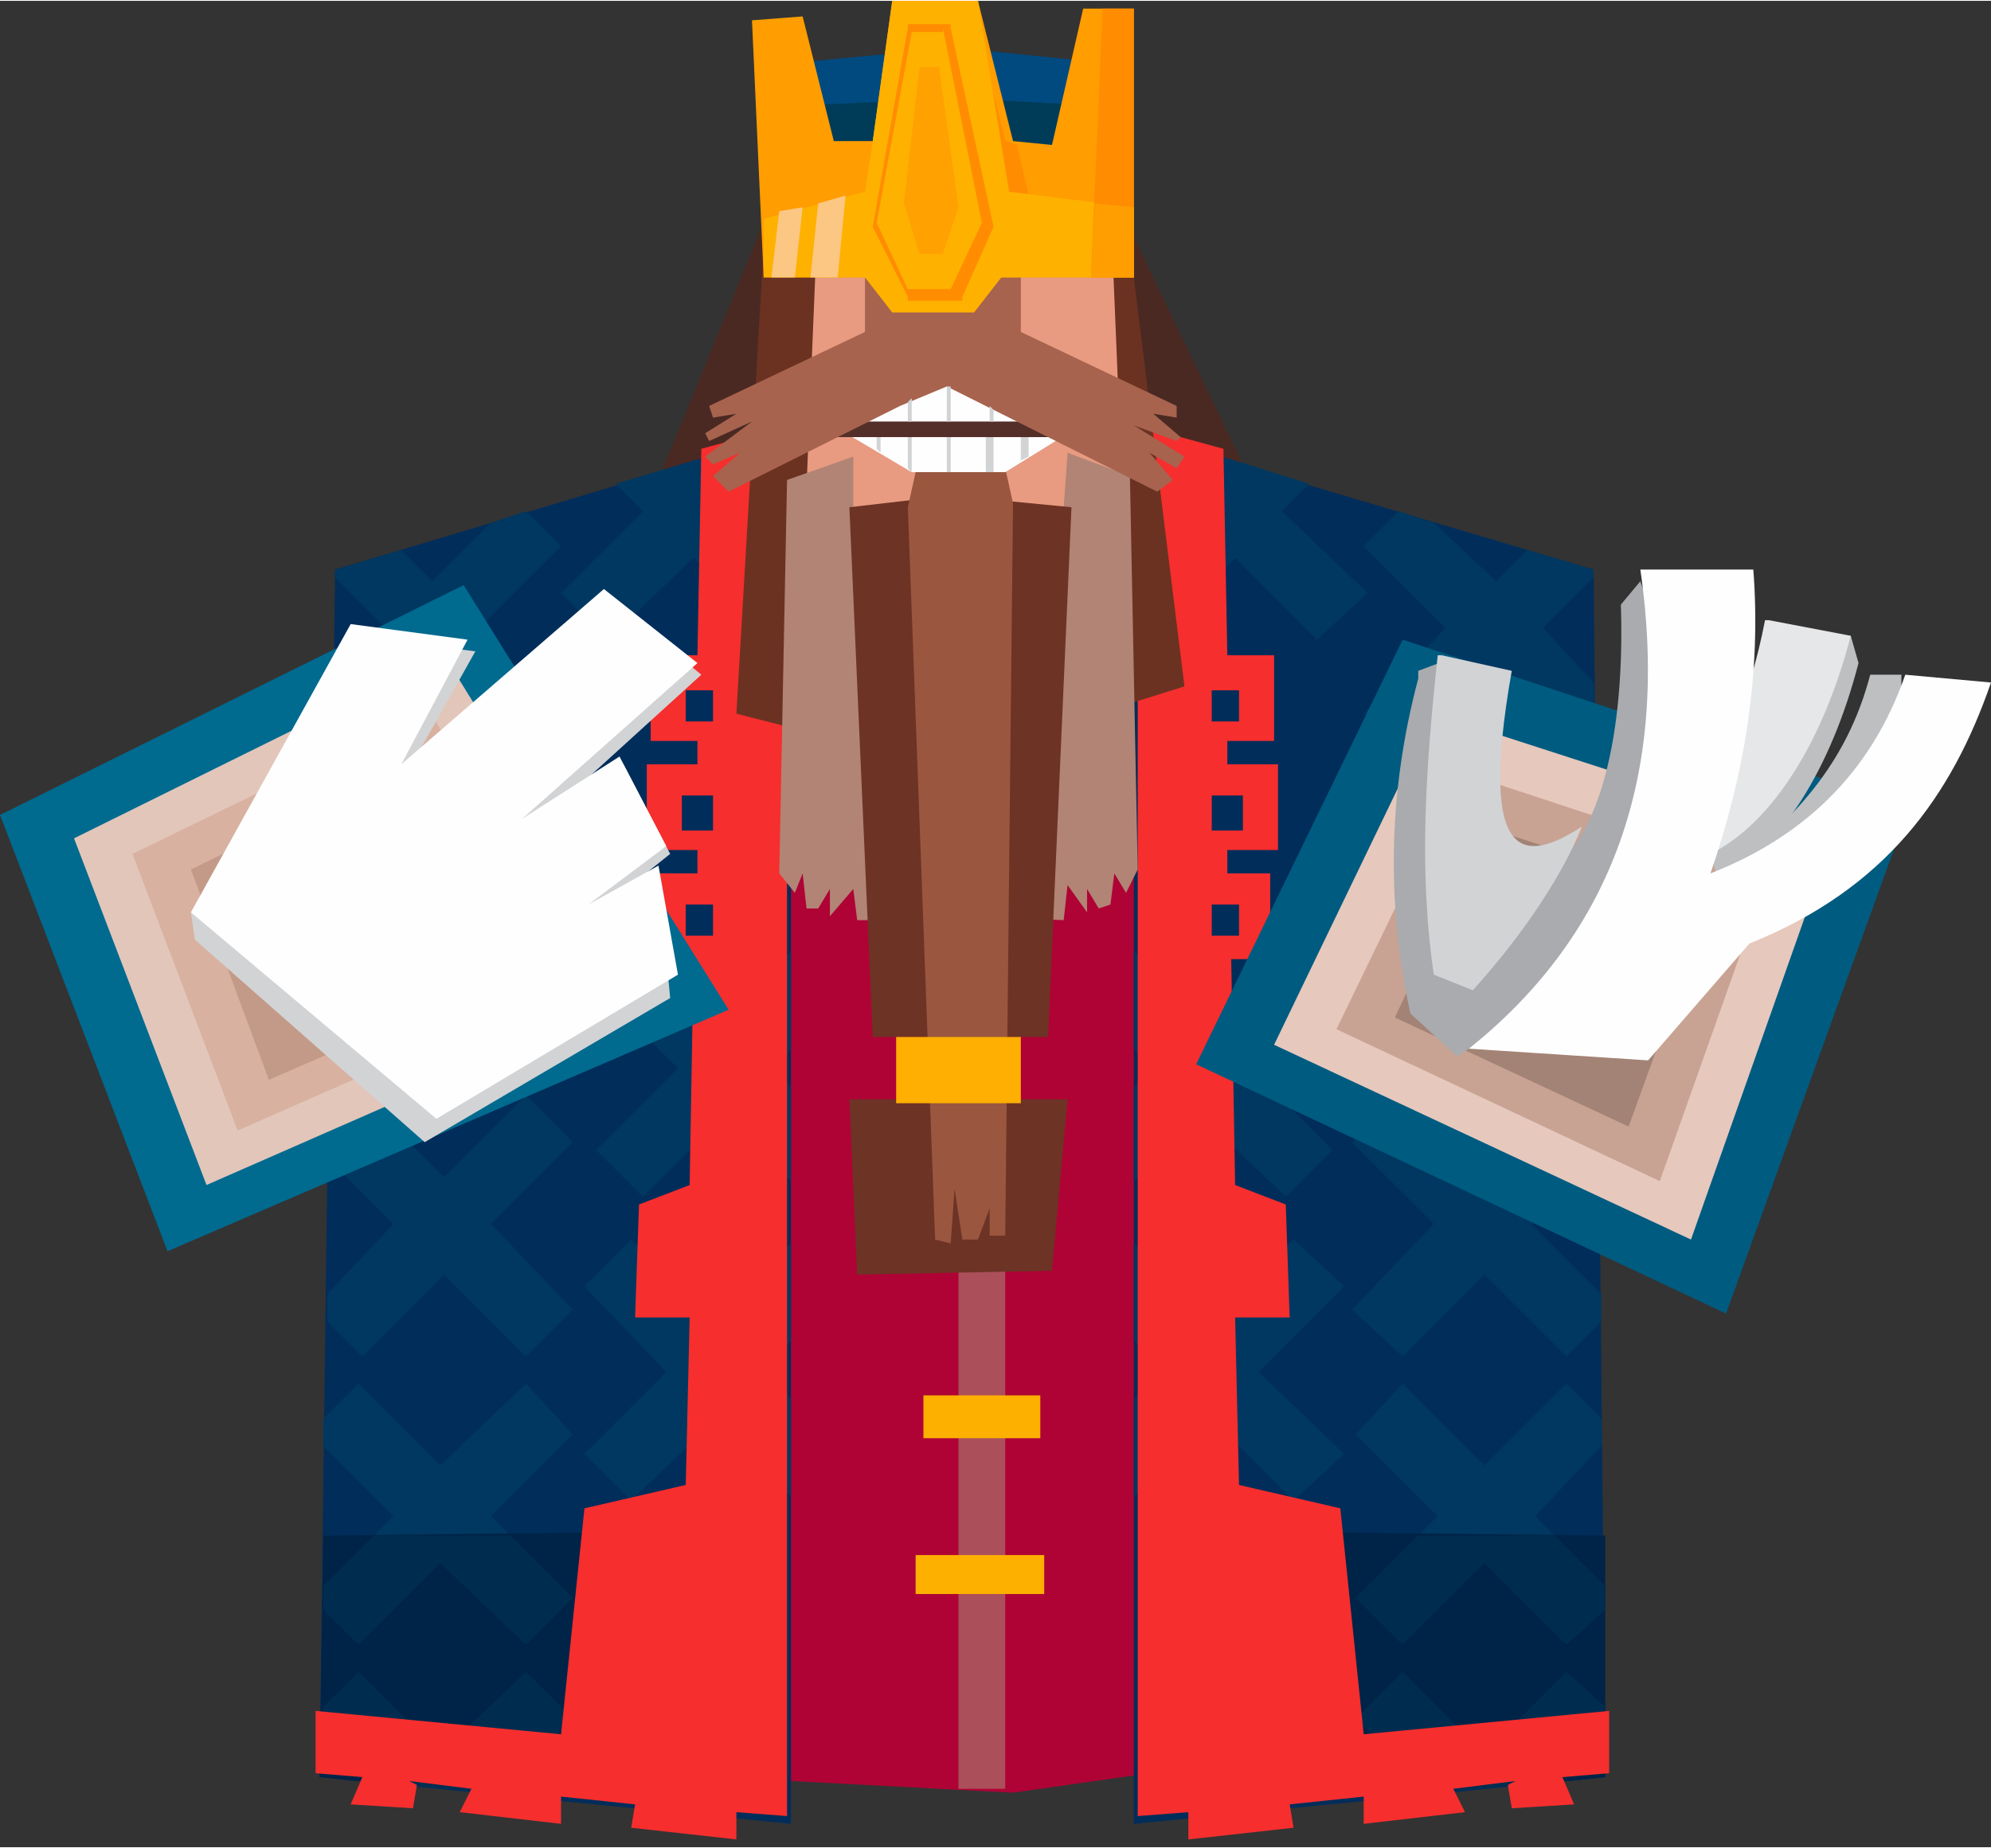 <?xml version="1.0" encoding="UTF-8"?>
<!DOCTYPE svg PUBLIC "-//W3C//DTD SVG 1.1//EN" "http://www.w3.org/Graphics/SVG/1.1/DTD/svg11.dtd">
<!-- Creator: CorelDRAW X6 -->
<svg xmlns="http://www.w3.org/2000/svg" xml:space="preserve" width="503px" height="467px" version="1.1" style="shape-rendering:geometricPrecision; text-rendering:geometricPrecision; image-rendering:optimizeQuality; fill-rule:evenodd; clip-rule:evenodd"
viewBox="0 0 511 474"
 xmlns:xlink="http://www.w3.org/1999/xlink">
 <rect x="0" y="0" width="511" height="474" fill="#333333" stroke="none"/>
 <defs>
  <style type="text/css">

    
   <![CDATA[
    .fil22 {fill:#A9ABAE}
    .fil19 {fill:#BDBFC1}
    .fil14 {fill:#D2D3D5}
    .fil20 {fill:#E6E7E8}
    .fil15 {fill:#FEFEFE}
    .fil5 {fill:#002448}
    .fil6 {fill:#002D4F}
    .fil31 {fill:#003C58}
    .fil30 {fill:#004A80}
    .fil16 {fill:#005B80}
    .fil10 {fill:#006A8F}
    .fil3 {fill:#012D5A}
    .fil4 {fill:#013861}
    .fil0 {fill:#4A2922}
    .fil28 {fill:#542F29}
    .fil8 {fill:#6B3221}
    .fil24 {fill:#6D3325}
    .fil25 {fill:#9A563F}
    .fil21 {fill:#A38376}
    .fil29 {fill:#A7634E}
    .fil2 {fill:#AB4F5A}
    .fil1 {fill:#AF0335}
    .fil23 {fill:#B28475}
    .fil13 {fill:#C39A88}
    .fil18 {fill:#C8A393}
    .fil12 {fill:#D8B1A0}
    .fil11 {fill:#E2C6BA}
    .fil17 {fill:#E6C8BD}
    .fil9 {fill:#E89B81}
    .fil7 {fill:#F62E2E}
    .fil37 {fill:#FCC783}
    .fil27 {fill:#FDB000}
    .fil33 {fill:#FF8C01}
    .fil32 {fill:#FF9D01}
    .fil38 {fill:#FF9E01}
    .fil36 {fill:#FFA100}
    .fil26 {fill:#FFAF02}
    .fil34 {fill:#FFB100}
    .fil35 {fill:#FF8C01;fill-rule:nonzero}
   ]]>
  </style>
 </defs>
 <g id="Capa_x0020_1">
  <polygon class="fil0" points="198,52 284,46 330,142 164,135 "/>
  <polygon class="fil1" points="184,182 308,184 309,453 260,460 184,456 "/>
  <rect class="fil2" x="246" y="308" width="12" height="151"/>
  <g id="_514417944">
   <polygon class="fil3" points="409,146 291,111 291,468 412,456 "/>
   <polygon class="fil4" points="360,281 347,293 368,314 347,336 360,348 381,327 402,348 411,339 411,332 393,314 411,297 411,289 402,281 381,302 "/>
   <polygon class="fil4" points="360,355 348,368 369,389 348,410 360,422 381,401 402,422 412,413 412,407 394,389 411,371 411,364 402,355 381,376 "/>
   <polygon class="fil4" points="291,344 299,352 291,359 291,384 311,364 332,385 345,373 323,352 345,330 332,318 311,339 291,319 "/>
   <polygon class="fil4" points="291,269 296,274 291,279 291,303 308,286 330,307 342,295 321,274 342,253 330,240 308,262 291,244 "/>
   <polygon class="fil4" points="291,117 305,131 291,144 291,160 296,164 317,143 338,164 351,152 329,131 336,124 317,118 317,118 317,118 291,111 "/>
   <polygon class="fil4" points="359,131 350,140 371,161 350,183 363,195 384,174 405,195 410,190 409,175 396,161 409,148 409,146 392,141 384,149 368,134 "/>
   <g>
    <polygon class="fil4" points="364,394 348,410 360,422 381,401 402,422 412,413 412,407 399,394 "/>
    <polygon class="fil4" points="360,429 348,441 363,457 399,457 412,444 412,438 402,429 381,450 "/>
   </g>
   <polygon class="fil5" points="403,457 412,456 412,394 327,393 327,457 "/>
   <polygon class="fil6" points="399,394 364,394 348,410 360,422 381,401 402,422 412,413 412,407 "/>
   <polygon class="fil6" points="360,429 348,441 367,460 399,457 412,444 412,438 402,429 381,450 "/>
   <path class="fil7" d="M387 458l1 6 16 -1 -3 -7 12 -1 0 -16 -63 6 -6 -58 -26 -6 -1 -43 14 0 -1 -29 -13 -5 -1 -58 10 0 0 -22 -11 0 0 -6 13 0 0 -22 -13 0 0 -6 12 0 0 -22 -12 0 -1 -53 -22 -6 0 357 13 -1 0 7 27 -3 -1 -6 19 -2 0 7 26 -3 -3 -6 16 -2zm-69 -281l-7 0 0 8 7 0 0 -8zm1 27l-8 0 0 9 8 0 0 -9zm-1 28l-7 0 0 8 7 0 0 -8z"/>
  </g>
  <g id="_514422456">
   <polygon class="fil3" points="86,146 203,111 203,468 82,456 "/>
   <polygon class="fil4" points="135,281 147,293 126,314 147,336 135,348 114,327 93,348 84,339 84,332 101,314 84,297 84,289 93,281 114,302 "/>
   <polygon class="fil4" points="135,355 147,368 126,389 147,410 135,422 113,401 92,422 83,413 83,407 101,389 83,371 83,364 92,355 113,376 "/>
   <polygon class="fil4" points="203,344 196,352 203,359 203,384 184,364 162,385 150,373 171,352 150,330 162,318 184,339 203,319 "/>
   <polygon class="fil4" points="203,269 199,274 203,279 203,303 186,286 165,307 153,295 174,274 153,253 165,240 186,262 203,244 "/>
   <polygon class="fil4" points="203,117 190,131 203,144 203,160 199,164 178,143 156,164 144,152 165,131 158,124 178,118 178,118 178,118 203,111 "/>
   <polygon class="fil4" points="135,131 144,140 123,161 144,183 132,195 111,174 90,195 85,190 85,175 99,161 86,148 86,146 103,141 111,149 126,134 "/>
   <g>
    <polygon class="fil4" points="131,394 147,410 135,422 113,401 92,422 83,413 83,407 96,394 "/>
    <polygon class="fil4" points="135,429 147,441 131,457 95,457 83,444 83,438 92,429 113,450 "/>
   </g>
   <polygon class="fil5" points="91,457 82,456 83,394 168,393 168,457 "/>
   <polygon class="fil6" points="96,394 131,394 147,410 135,422 113,401 92,422 83,413 83,407 "/>
   <polygon class="fil6" points="135,429 147,441 128,460 96,457 83,444 83,438 92,429 113,450 "/>
   <path class="fil7" d="M107 458l-1 6 -16 -1 3 -7 -12 -1 0 -16 63 6 6 -58 26 -6 1 -43 -14 0 1 -29 13 -5 1 -58 -10 0 0 -22 11 0 0 -6 -13 0 0 -22 13 0 0 -6 -12 0 0 -22 12 0 1 -53 22 -6 0 357 -13 -1 0 7 -27 -3 1 -6 -19 -2 0 7 -26 -3 3 -6 -16 -2zm69 -281l7 0 0 8 -7 0 0 -8zm-1 27l8 0 0 9 -8 0 0 -9zm1 28l7 0 0 8 -7 0 0 -8z"/>
  </g>
  <polygon class="fil8" points="197,46 288,44 291,71 304,176 240,196 189,183 "/>
  <polygon class="fil9" points="210,52 285,52 289,148 206,149 "/>
  <polygon class="fil10" points="0,209 119,150 187,259 43,321 "/>
  <polygon class="fil11" points="19,215 114,168 167,254 53,304 "/>
  <polygon class="fil12" points="34,219 110,182 152,250 61,290 "/>
  <polygon class="fil13" points="49,223 106,195 138,247 69,277 "/>
  <polygon class="fil14" points="92,163 122,167 104,199 156,153 180,173 136,213 160,196 172,219 152,235 169,224 172,256 109,293 50,241 49,234 "/>
  <polygon class="fil15" points="90,160 120,164 103,196 155,151 179,170 134,210 159,194 171,217 151,232 169,222 174,250 112,287 49,234 "/>
  <polygon class="fil16" points="360,164 490,207 443,337 307,273 "/>
  <polygon class="fil17" points="368,183 470,216 434,318 327,268 "/>
  <polygon class="fil18" points="375,198 454,224 426,303 343,264 "/>
  <path class="fil19" d="M456 166l19 -3 2 7c-7,27 -20,48 -36,56l-4 -14c8,-11 15,-25 19,-46z"/>
  <path class="fil20" d="M454 159l21 4c-7,27 -20,48 -36,56l-5 -14c8,-11 15,-25 19,-46z"/>
  <polygon class="fil21" points="381,212 439,231 418,289 358,261 "/>
  <path class="fil22" d="M364 172l8 -3 4 55 16 3c20,-8 25,-42 24,-72l5 -6c32,88 -40,116 -47,122l-12 -11c-6,-27 -6,-56 2,-86z"/>
  <path class="fil14" d="M370 168l18 4c-9,51 4,49 18,40 -6,15 -18,31 -28,42l-10 -4c-4,-27 -2,-54 1,-82z"/>
  <path class="fil19" d="M488 173l-8 0c-6,23 -20,38 -38,51l46 -20 0 -30z"/>
  <path class="fil15" d="M422 146l28 0c2,26 -2,52 -11,78 23,-9 41,-25 50,-51l22 2c-10,29 -27,53 -62,67l-26 30 -46 -3c35,-28 52,-68 44,-123z"/>
  <polygon class="fil23" points="242,131 273,130 274,116 290,122 292,223 289,229 286,224 285,232 282,233 279,228 279,234 274,227 273,236 247,235 247,236 220,236 219,228 213,235 213,228 210,233 207,233 206,224 204,229 200,224 202,123 219,117 219,130 242,131 "/>
  <polygon class="fil24" points="218,130 244,127 275,130 269,266 224,266 "/>
  <polygon class="fil24" points="218,282 274,282 270,326 220,327 "/>
  <polygon class="fil25" points="235,121 258,120 260,129 258,317 254,317 254,310 251,318 247,318 245,305 244,319 240,318 233,130 "/>
  <rect class="fil26" x="230" y="266" width="32" height="17"/>
  <g id="_514404840">
   <rect class="fil27" x="237" y="358" width="30" height="11"/>
   <rect class="fil27" x="235" y="399" width="33" height="10"/>
  </g>
  <polygon class="fil15" points="233,92 261,92 279,108 258,121 234,121 212,108 "/>
  <rect class="fil28" x="215" y="108" width="58" height="4"/>
  <polygon class="fil29" points="244,65 262,65 262,85 302,104 302,107 296,106 303,112 302,113 291,109 304,117 302,120 295,116 301,123 297,126 253,104 243,99 231,104 187,126 183,122 190,116 183,119 181,117 193,108 182,113 181,111 189,106 183,107 182,104 222,85 222,65 244,65 "/>
  <polygon class="fil30" points="203,16 245,12 284,16 284,42 203,42 "/>
  <polygon class="fil31" points="203,27 245,25 284,27 284,42 203,42 "/>
  <polygon class="fil32" points="193,5 206,4 214,36 224,36 229,0 251,0 260,36 270,37 278,2 291,2 291,71 196,71 "/>
  <polygon class="fil33" points="261,37 265,54 251,54 247,0 249,0 258,36 "/>
  <polygon class="fil34" points="196,56 222,49 224,36 229,0 251,0 259,49 291,53 291,71 257,71 250,80 229,80 222,71 196,71 "/>
  <path class="fil35" d="M233 6l10 0 1 0 0 1 11 51 0 0 0 0 -8 18 0 1 -1 0 -12 0 -1 0 0 -1 -9 -18 0 0 0 0 9 -51 0 -1 1 0zm9 2l-8 0 -9 49 8 17 11 0 8 -17 -10 -50z"/>
  <polygon class="fil36" points="236,17 241,17 246,53 242,65 236,65 232,52 "/>
  <polygon class="fil37" points="206,53 204,71 198,71 200,54 "/>
  <polygon class="fil37" points="217,50 215,71 208,71 210,52 "/>
  <polygon class="fil33" points="280,71 283,2 291,2 291,71 "/>
  <polygon class="fil38" points="280,71 281,52 291,53 291,71 "/>
  <polygon class="fil14" points="243,99 243,99 244,99 244,108 243,108 243,99 "/>
  <polygon class="fil14" points="255,105 255,108 254,108 254,104 "/>
  <g id="_515184400">
   <polygon class="fil14" points="244,112 244,121 243,121 243,112 "/>
   <polygon class="fil14" points="255,112 255,121 253,121 253,112 "/>
   <polygon class="fil14" points="264,112 264,117 262,118 262,112 "/>
   <polygon class="fil14" points="234,112 234,121 233,120 233,112 "/>
   <polygon class="fil14" points="226,112 226,116 225,115 225,112 "/>
  </g>
  <polygon class="fil14" points="234,102 234,108 233,108 233,103 "/>
 </g>
</svg>
